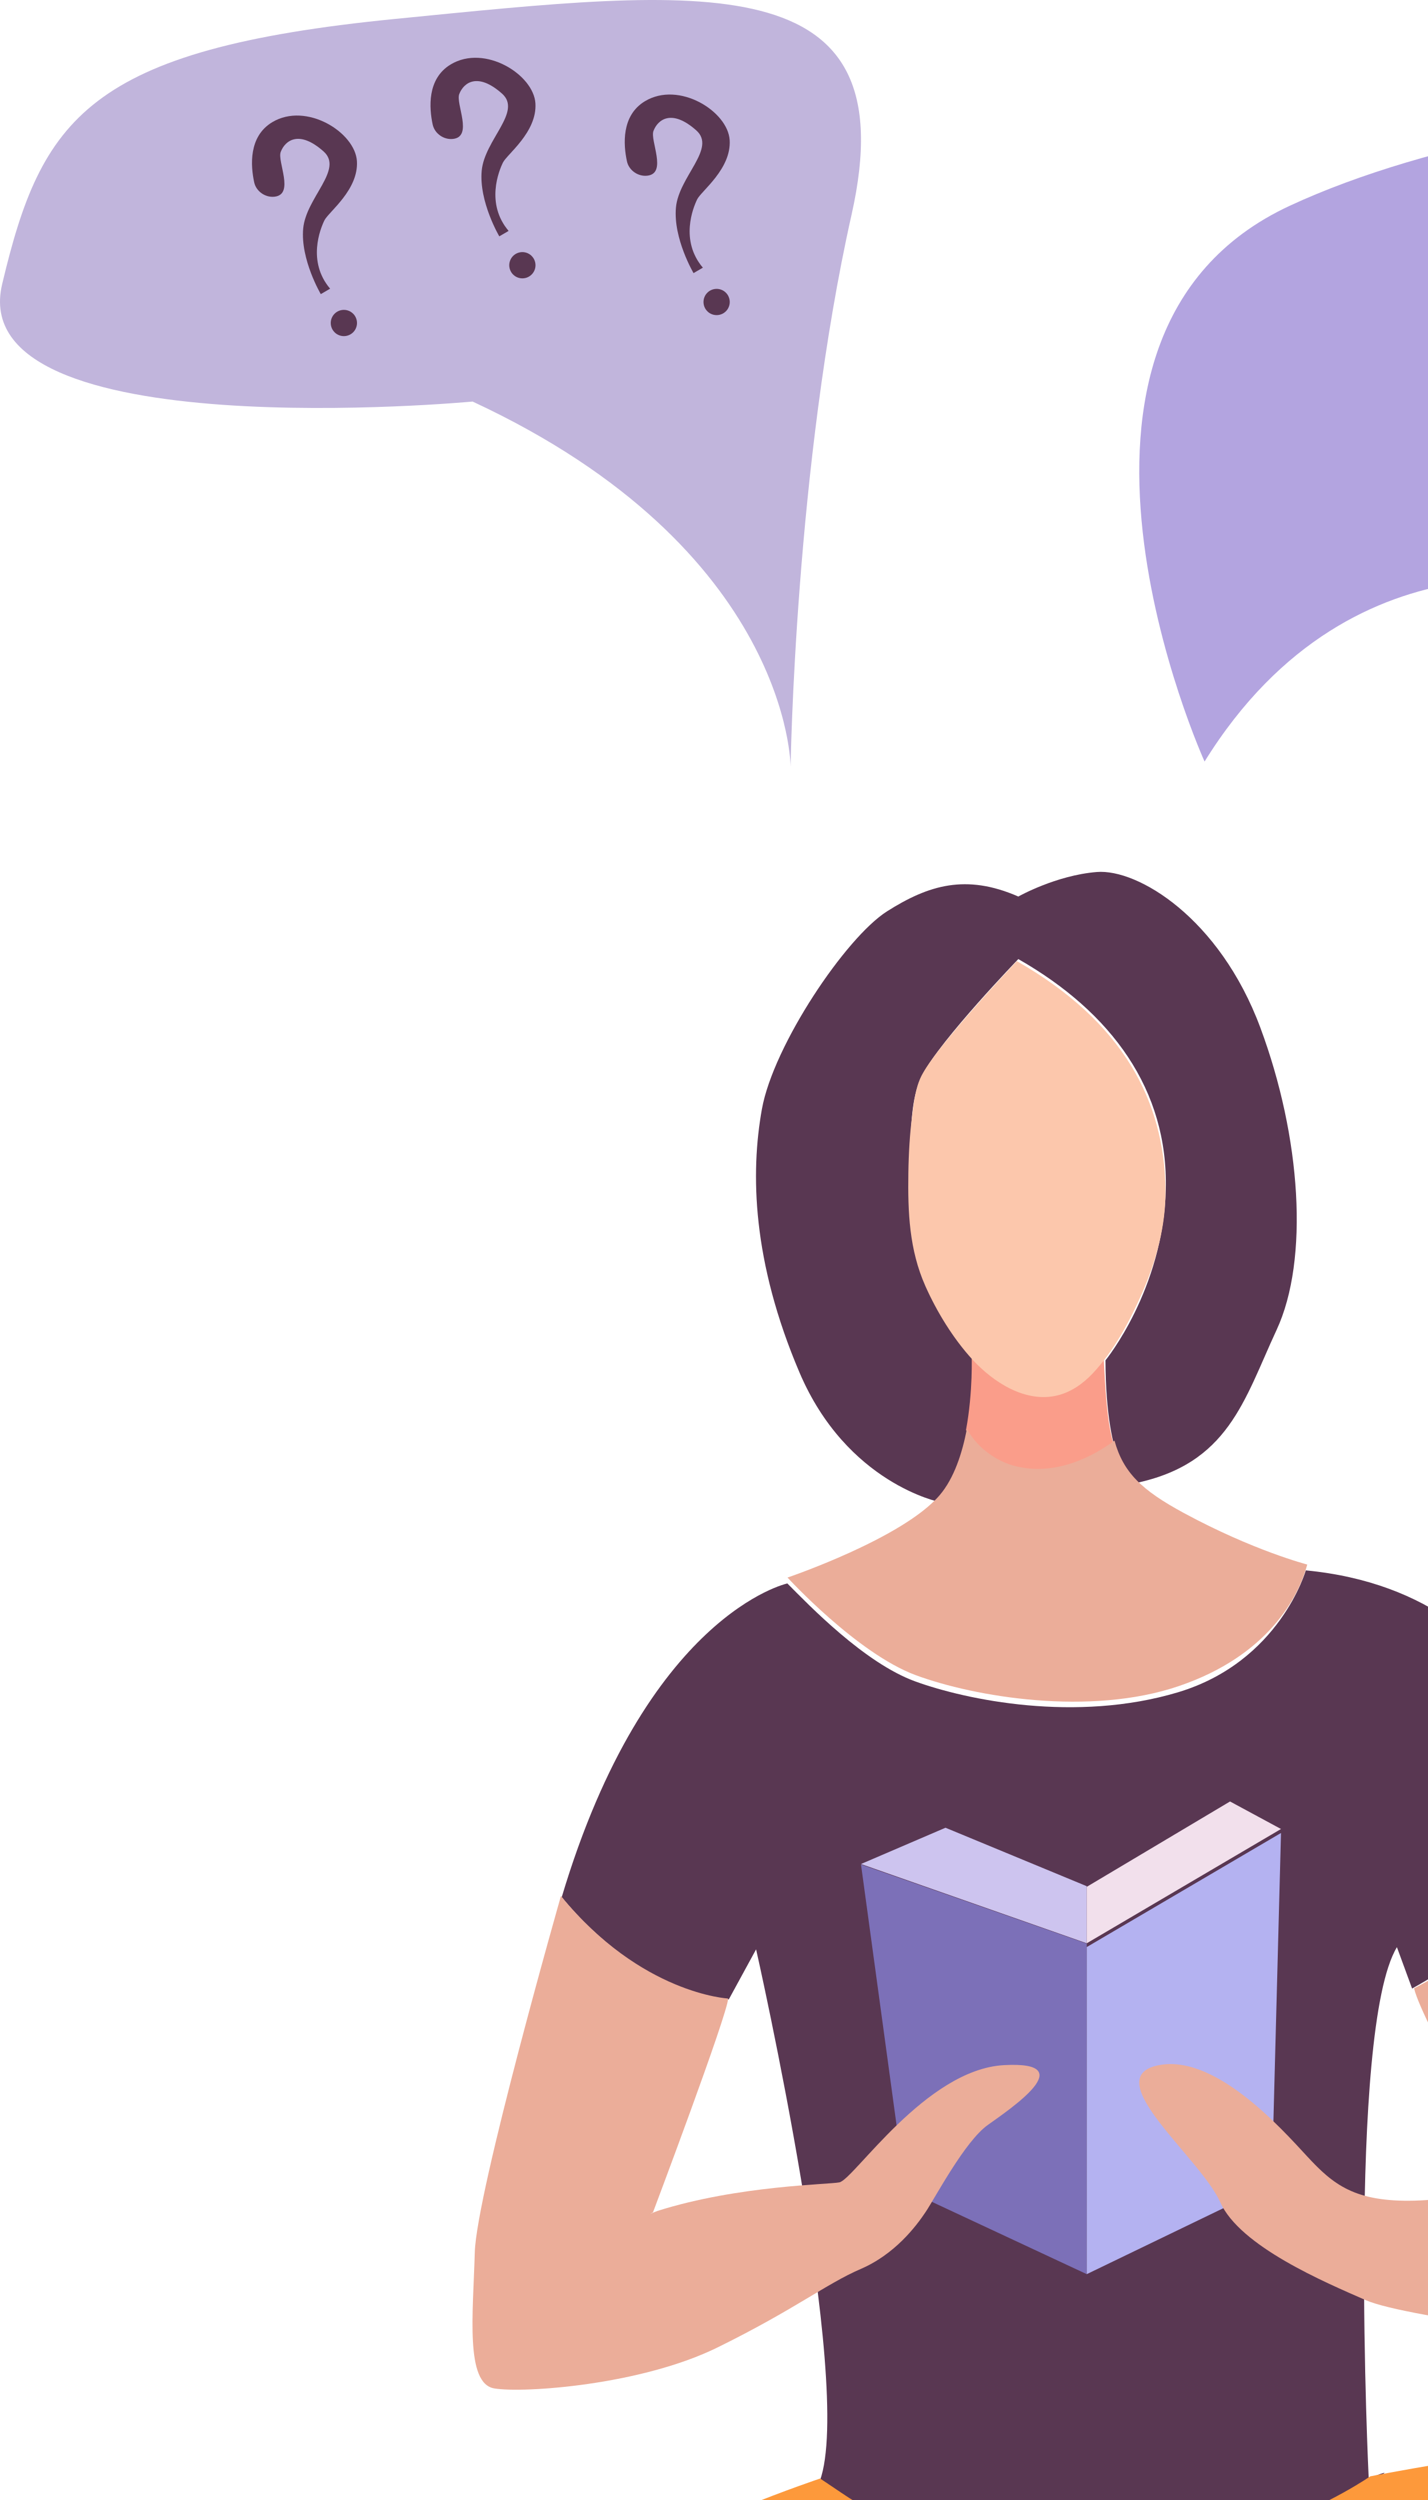 <svg width="272px" height="476px" viewBox="0 0 272 476" version="1.1" xmlns:xlink="http://www.w3.org/1999/xlink" xmlns="http://www.w3.org/2000/svg">
  <desc>Created with Lunacy</desc>
  <g id="Group">
    <path d="M49.966 16.609C49.966 16.609 35.233 31.869 31.706 38.618C29.739 42.378 29.619 47.365 29.395 51.502C29.094 57.102 29.187 62.759 29.772 68.34C30.695 77.161 35.547 85.175 40.823 92.174C41.062 92.489 41.315 92.496 41.442 92.871C41.556 93.212 41.324 94.082 41.334 94.441C41.554 103.084 40.514 112.949 35.026 120C35.026 120 17.306 116.493 8.282 95.319C-0.744 74.143 -1.056 57.326 1.123 45.183C3.302 33.037 17.098 12.486 24.983 7.503C32.868 2.521 39.987 0.341 49.966 4.7C49.966 4.7 57.143 0.652 64.924 0.029C72.705 -0.594 88.267 8.749 96.046 29.612C103.828 50.477 105.384 73.831 99.159 87.222C92.936 100.611 90.013 112.802 71.96 116.454C71.96 116.454 66.669 113.875 66.565 93.01C66.565 93.01 77.59 79.567 78.057 60.467C78.517 41.581 67.81 26.782 49.966 16.609" transform="translate(144 166)" id="Fill-3" fill="#593752" stroke="none"/>
    <path d="M42.972 2.488C42.972 2.488 16.114 8.294 0 62.202C0 62.202 13.635 80.035 31.816 81.693L37.02 72.156C37.02 72.156 55.781 155.091 49.17 173.337C49.17 173.337 61.772 184.533 90.076 187.851C105.25 189.628 111.087 194.042 138.855 180.772C166.622 167.502 153.707 172.922 153.707 172.922C153.707 172.922 149.576 87.499 159.079 71.741L161.971 79.62C161.971 79.62 191.996 63.17 193 51.038C193 51.038 189.242 4.561 141.725 0C141.725 0 136.767 17.416 117.347 23.222C97.927 29.027 77.06 24.673 67.35 21.148C57.64 17.624 47.104 6.635 42.972 2.488" transform="translate(107 299)" id="Fill-4" fill="#593752" stroke="none"/>
    <path d="M8.654 21.323C15.554 23.31 22.455 20.681 28 16.588C26.902 12.586 26.566 7.41 26.199 0C26.199 0 21.749 6.02 15.266 6.652C8.871 7.275 1.073 0 1.073 0C1.073 0 1.364 6.959 0 14.276C1.654 17.592 5.153 20.286 8.654 21.323" transform="translate(184 258)" id="Fill-5" fill="#FA9D8A" stroke="none"/>
    <path d="M75.493 16.075C67.426 11.71 63.965 8.36 62.285 2.297C56.718 6.364 49.79 8.977 42.862 7.003C39.347 5.972 35.835 3.295 34.174 0C33.298 4.65 31.742 9.444 28.996 12.667C21.954 20.929 0 28.366 0 28.366C0 28.366 13.255 42.825 24.439 46.956C35.623 51.088 57.577 54.806 74.561 49.022C91.544 43.238 97.343 32.084 99 25.887C99 25.887 88.748 23.249 75.493 16.075" transform="translate(150 272)" id="Fill-6" fill="#EBAD99" stroke="none"/>
    <path d="M12.193 75.823C16.153 80.145 22.287 84.174 28.425 82.684C31.029 82.052 33.311 80.434 35.148 78.485C39.16 74.239 42.177 68.582 44.515 63.262C47.236 57.074 49.08 50.355 48.997 43.554C48.791 26.628 40.937 11.559 20.683 0C20.683 0 5.39 16.1 2.496 21.88C1.388 24.095 1.082 26.795 0.768 29.214C0.287 32.898 0.076 36.62 0.02 40.332C-0.093 47.779 0.181 54.952 3.265 61.877C5.443 66.771 8.568 71.866 12.193 75.823" transform="translate(173 183)" id="Fill-7" fill="#FCC7AC" stroke="none"/>
    <path d="M0 0L8.442 61.869L43 78L43 15.059L0 0" transform="translate(164 355)" id="Fill-8" fill="#7C70B8" stroke="none"/>
    <path d="M0 21.721L0 84L35.236 66.991L37 0L0 21.721" transform="translate(207 349)" id="Fill-9" fill="#B4B2F1" stroke="none"/>
    <path d="M0 6.908L43 22L43 11.133L16.093 0L0 6.908" transform="translate(164 348)" id="Fill-10" fill="#CDC4EF" stroke="none"/>
    <path d="M0 16.252L0 27L37 5.241L27.292 0L0 16.252" transform="translate(207 343)" id="Fill-11" fill="#F2E0EC" stroke="none"/>
    <path d="M16.845 0C16.845 0 0.742 56.385 0.432 67.906C0.122 79.429 -1.429 92.82 4.154 93.755C9.736 94.689 32.064 93.132 46.641 85.969C61.218 78.806 67.418 73.823 73.931 71.02C80.444 68.218 84.476 62.925 86.337 60.123C88.198 57.32 93.78 46.731 98.122 43.617C102.464 40.502 116.108 31.375 101.224 32.202C86.337 33.028 72.691 53.894 69.899 54.517C67.985 54.944 50.724 55.077 35.275 59.946C34.38 60.228 20.92 65.988 16.845 70.086L34.38 60.228C34.38 60.228 48.686 22.286 48.686 19.518C48.686 19.518 32.145 18.688 16.845 0" transform="translate(90 361)" id="Fill-12" fill="#EBAD99" stroke="none"/>
    <path d="M83.51 0C83.51 0 100.395 37.6 102.885 60.295C105.373 82.987 106.929 92.314 100.084 94.49C93.237 96.666 50.994 91.381 43.172 87.962C35.349 84.542 19.167 77.702 15.432 69.311C11.698 60.917 -7.599 45.899 3.294 43.304C14.187 40.709 27.12 55.321 32.013 60.606C36.905 65.891 41.018 69.311 52.5 69C58.242 68.844 64.69 67.677 71.106 67.367C77.519 67.056 83.9 67.601 89.502 70.865C89.502 70.865 79.32 66.498 72.749 67.671C72.749 67.671 53.868 35.203 52.347 28.57C52.347 28.57 78.905 15.304 83.51 0" transform="translate(217 350)" id="Fill-13" fill="#EBAD99" stroke="none"/>
    <path d="M103.22 8.912C103.22 8.912 6.84 40.755 0.629 85.35C0.629 85.35 -2.791 103.489 6.319 108.445C15.43 113.401 29.816 116.705 51.61 118.357C73.404 120.009 154.277 120.835 154.277 120.835L185.627 77.47C185.627 77.47 139.247 67.971 116.885 73.753C94.524 79.535 65.536 86.143 56.012 77.883C56.012 77.883 65.122 84.904 105.705 73.753C146.287 62.602 186.662 75.611 186.662 75.611C186.662 75.611 230.764 25.845 255.611 26.052L255.3 26.43C255.3 26.43 237.001 33.713 221.443 46.161C197.011 65.71 154.43 120.422 148.082 129.231C141.732 138.042 127.652 160.482 113.158 172.459C113.158 172.459 117.714 190.631 130.551 196C130.551 196 183.971 150.157 204.676 132.398C225.381 114.64 280.043 73.34 295.365 54.755C310.687 36.17 321.04 20.889 308.202 6.021C295.365 -8.846 207.989 8.499 207.989 8.499C207.989 8.499 178.571 29.061 144.73 22.128C110.467 15.107 115.643 17.172 103.22 8.912" transform="translate(53 463)" id="Fill-14" fill="#FD993B" stroke="none"/>
    <path d="M19.685 0C19.685 0 2.783 12.37 2.783 21.03C2.783 29.689 5.256 53.605 2.783 63.913C0.309 74.222 -3.401 105.148 6.493 96.489C16.387 87.829 27.106 69.274 28.343 60.202C29.579 51.131 32.83 27.091 37 23.504C37 23.504 24.22 15.669 19.685 0" transform="translate(146 636)" id="Fill-15" fill="#CC6E44" stroke="none"/>
    <path d="M0 30L38.407 27.295C38.407 27.295 45.284 15.347 36.639 0L0 30" transform="translate(279 548)" id="Fill-16" fill="#DD8354" stroke="none"/>
    <path d="M0 6.199C0 6.199 8.351 -3.534 24.026 1.392C39.7 6.318 57.025 15.349 69.4 16.58C81.775 17.812 96.212 22.738 90.849 28.074C85.487 33.41 54.962 30.537 37.638 30.948C20.313 31.358 1.751 33 1.751 33C1.751 33 7.738 25.784 0 6.199" transform="translate(316 542)" id="Fill-17" fill="#CC6E44" stroke="none"/>
    <path d="M150.591 146C150.591 146 150.591 104.605 90.02 76.456C90.02 76.456 -7.058 85.563 0.41 54.102C7.877 22.642 16.595 9.396 75.295 3.6C133.996 -2.195 172.993 -7.162 162.207 40.856C151.42 88.874 150.591 146 150.591 146" id="Fill-19" fill="#C1B5DC" stroke="none"/>
    <path d="M12.442 125C12.442 125 -24.377 43.806 28.659 19.183C81.695 -5.441 190.253 -9.569 191.082 25.931C191.911 61.431 205.998 81.245 86.668 91.977C86.668 91.977 41.282 78.455 12.442 125" transform="translate(217 20)" id="Fill-20" fill="#B3A4E0" stroke="none"/>
    <path d="M4.3 15.451C2.514 15.657 0.784 14.413 0.418 12.72C-0.254 9.603 -0.692 4 3.851 1.269C10.343 -2.633 19.658 3.208 19.986 8.689C20.315 14.169 14.574 18.366 13.797 19.95C13.021 21.534 10.472 27.772 14.879 32.966L13.104 34C13.104 34 9.209 27.398 9.752 21.508C10.297 15.606 17.505 10.275 13.63 6.83C8.975 2.692 6.307 4.73 5.473 6.92C4.777 8.746 8.144 15.009 4.3 15.451" transform="translate(48 22)" id="Fill-25" fill="#593752" stroke="none"/>
    <path d="M4.831 3.402C4.333 4.689 2.885 5.329 1.598 4.831C0.311 4.333 -0.329 2.885 0.169 1.598C0.667 0.311 2.115 -0.329 3.402 0.169C4.689 0.667 5.329 2.115 4.831 3.402" transform="translate(63 59)" id="Fill-26" fill="#593752" stroke="none"/>
    <path d="M4.3 15.451C2.514 15.657 0.784 14.413 0.418 12.72C-0.254 9.603 -0.692 4 3.851 1.269C10.343 -2.633 19.658 3.208 19.986 8.689C20.315 14.169 14.574 18.366 13.798 19.95C13.021 21.534 10.472 27.772 14.879 32.966L13.104 34C13.104 34 9.209 27.398 9.752 21.508C10.297 15.606 17.505 10.275 13.63 6.829C8.975 2.692 6.307 4.73 5.473 6.92C4.778 8.746 8.144 15.009 4.3 15.451" transform="translate(82 11)" id="Fill-27" fill="#593752" stroke="none"/>
    <path d="M4.831 3.402C4.333 4.689 2.885 5.329 1.598 4.831C0.311 4.333 -0.329 2.885 0.169 1.598C0.667 0.311 2.115 -0.329 3.402 0.169C4.689 0.667 5.329 2.115 4.831 3.402" transform="translate(97 48)" id="Fill-28" fill="#593752" stroke="none"/>
    <path d="M4.3 15.451C2.514 15.657 0.783 14.413 0.418 12.72C-0.254 9.603 -0.692 4 3.852 1.269C10.344 -2.633 19.659 3.208 19.986 8.689C20.314 14.169 14.574 18.366 13.798 19.95C13.022 21.534 10.472 27.772 14.879 32.966L13.105 34C13.105 34 9.209 27.398 9.752 21.508C10.298 15.606 17.505 10.275 13.63 6.829C8.976 2.692 6.308 4.73 5.474 6.92C4.777 8.746 8.144 15.009 4.3 15.451" transform="translate(119 18)" id="Fill-29" fill="#593752" stroke="none"/>
    <path d="M4.831 3.402C4.334 4.689 2.885 5.329 1.598 4.831C0.311 4.333 -0.329 2.885 0.169 1.598C0.668 0.311 2.115 -0.329 3.402 0.169C4.689 0.667 5.329 2.115 4.831 3.402" transform="translate(134 55)" id="Fill-30" fill="#593752" stroke="none"/>
    <path d="M15 7.5C15 11.642 11.642 15 7.499 15C3.358 15 0 11.642 0 7.5C0 3.358 3.358 0 7.499 0C11.642 0 15 3.358 15 7.5" transform="translate(313 63)" id="Fill-31" fill="#593752" stroke="none"/>
    <path d="M15 7.5C15 11.642 11.642 15 7.501 15C3.358 15 0 11.642 0 7.5C0 3.358 3.358 0 7.501 0C11.642 0 15 3.358 15 7.5" transform="translate(347 58)" id="Fill-32" fill="#593752" stroke="none"/>
    <path d="M15 7.5C15 11.642 11.642 15 7.501 15C3.358 15 0 11.642 0 7.5C0 3.358 3.358 0 7.501 0C11.642 0 15 3.358 15 7.5" transform="translate(277 66)" id="Fill-33" fill="#593752" stroke="none"/>
  </g>
</svg>